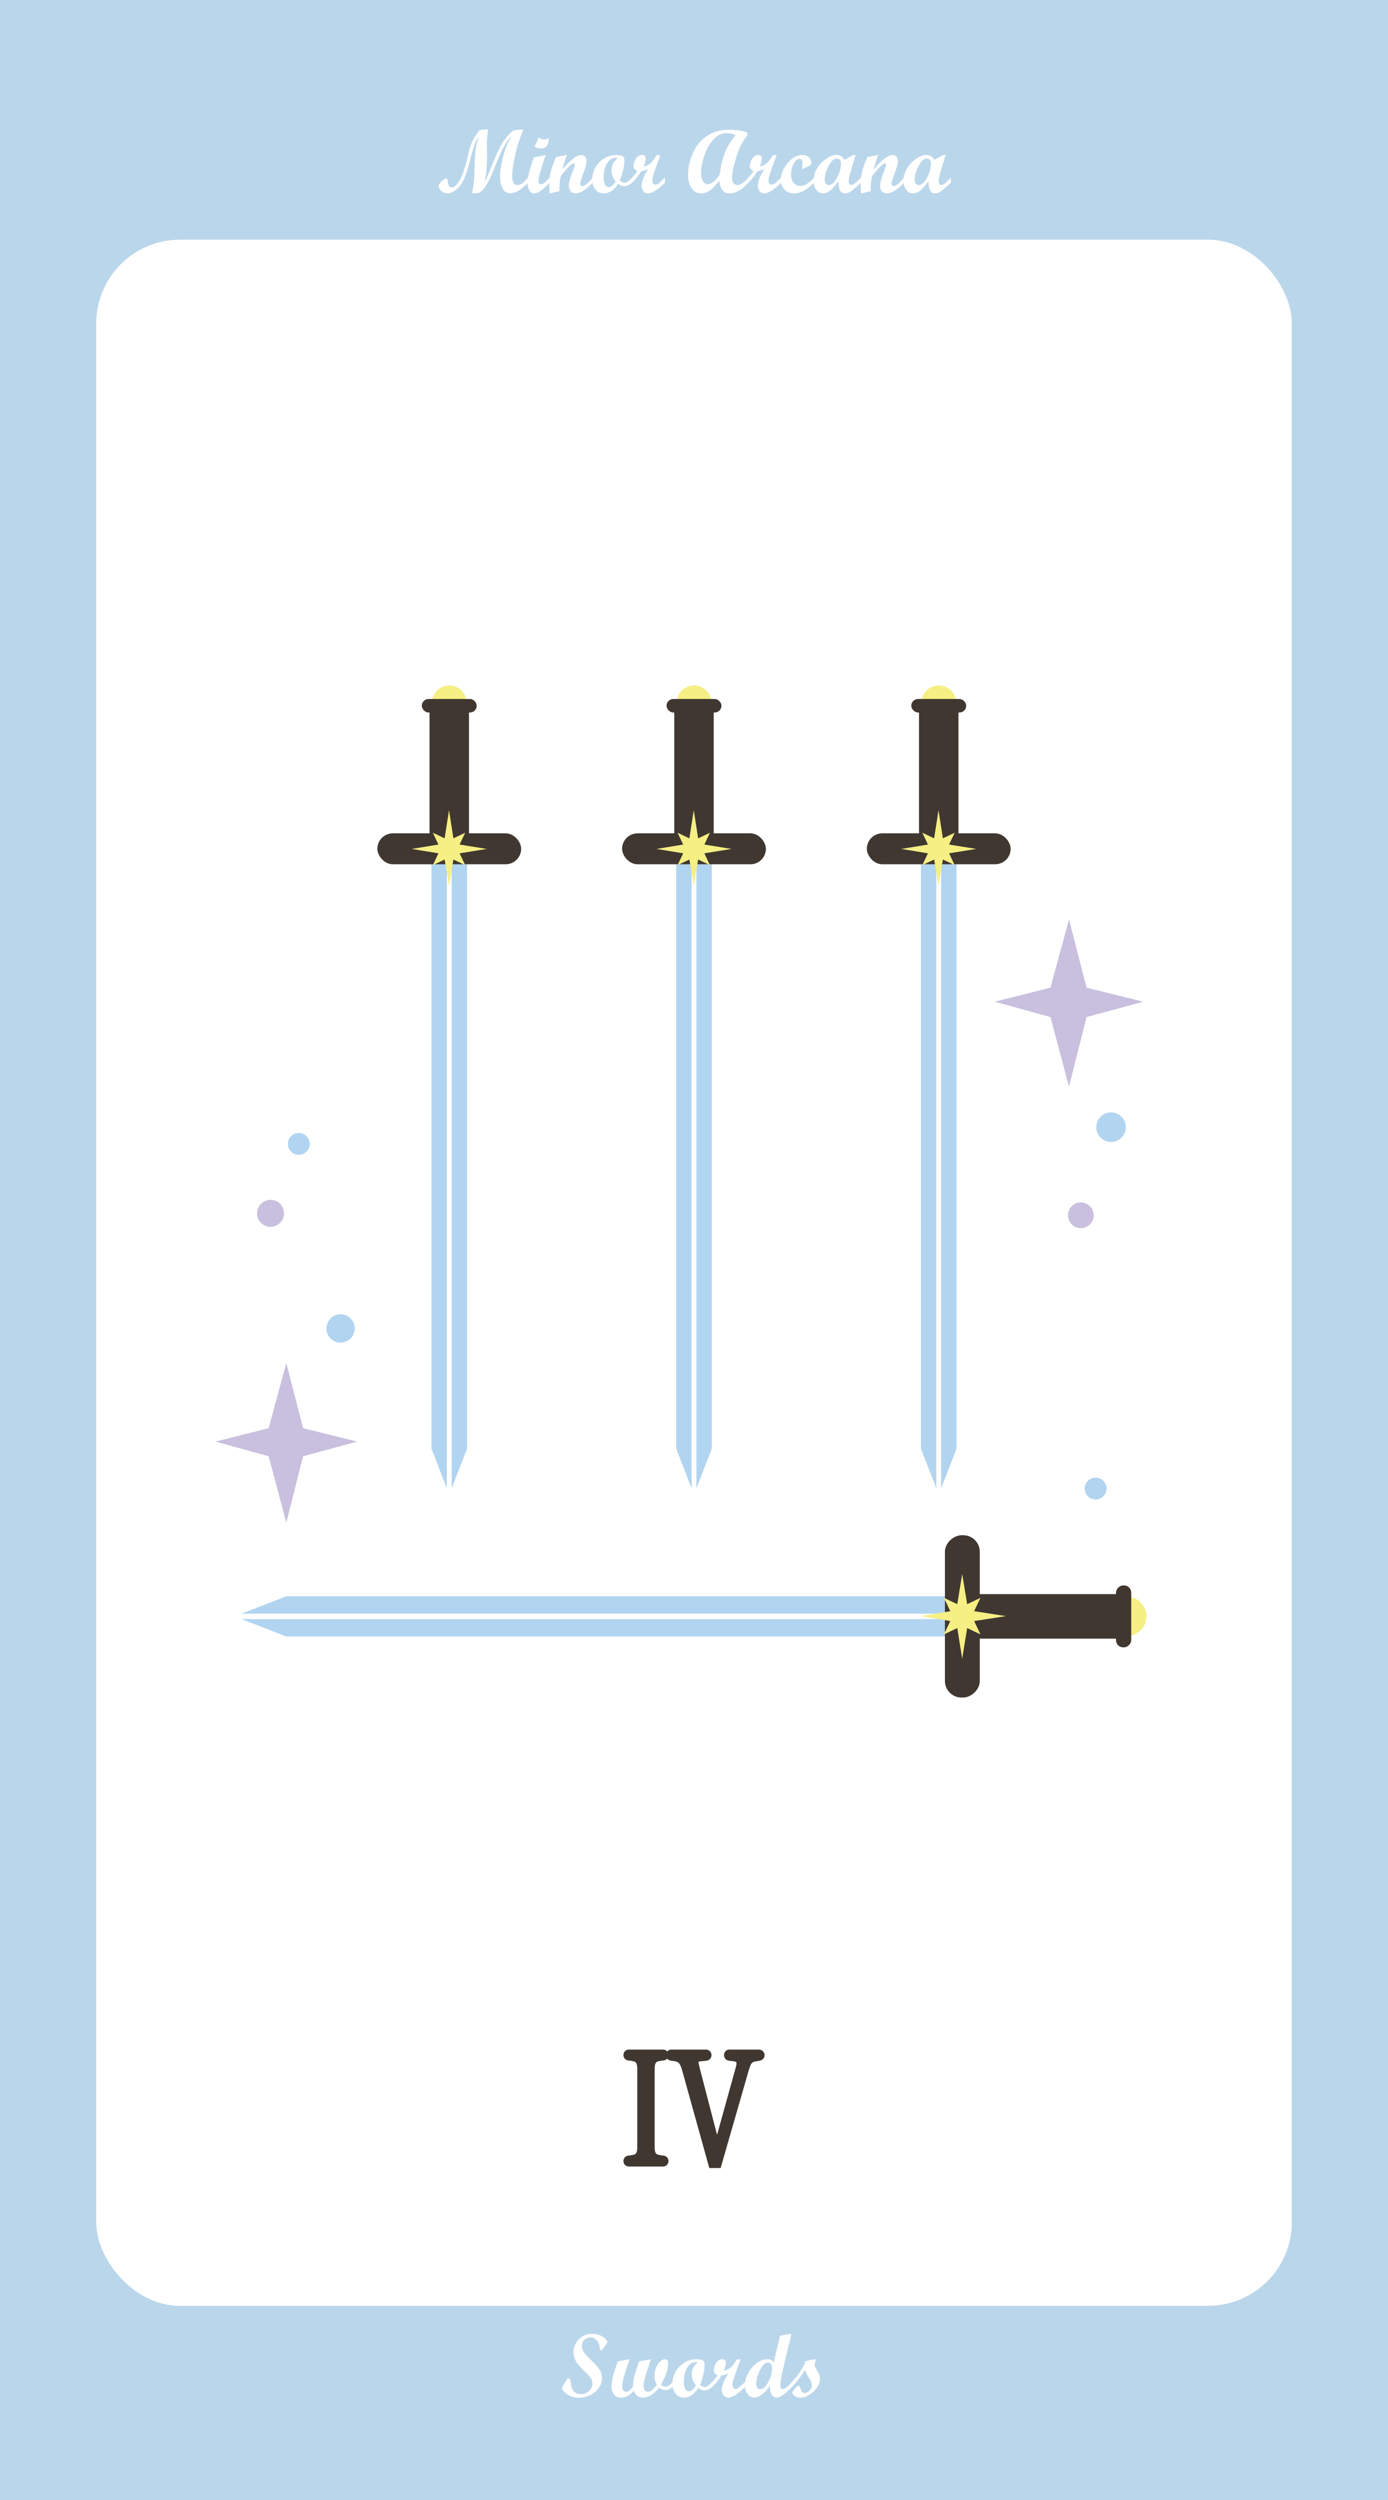 <?xml version="1.0" encoding="UTF-8"?><svg xmlns="http://www.w3.org/2000/svg" viewBox="0 0 1080 1944"><defs><style>.cls-1{fill:#fff;}.cls-2{stroke:#3f3730;stroke-miterlimit:10;stroke-width:5px;}.cls-2,.cls-3{fill:#3f3730;}.cls-4{fill:#f6ef84;}.cls-5{fill:#bad6eb;}.cls-6{fill:#c8c0de;}.cls-7{fill:#b1d4f0;}</style></defs><g id="_배경_텍스트"><g><rect class="cls-5" width="1080" height="1944"/><rect class="cls-1" x="74.84" y="186.39" width="930.33" height="1606.64" rx="65.21" ry="65.21"/><path class="cls-2" d="M506.88,1669.57c0,1.92,.2,3.46,.6,4.62,.4,1.16,.98,2.04,1.74,2.64,.76,.6,1.72,1.02,2.88,1.26,1.16,.24,2.5,.44,4.02,.6,.56,.08,.96,.3,1.2,.66,.24,.36,.36,.74,.36,1.14s-.14,.78-.42,1.14c-.28,.36-.74,.54-1.38,.54h-26.52c-.64,0-1.1-.18-1.38-.54-.28-.36-.42-.74-.42-1.14s.12-.78,.36-1.14c.24-.36,.64-.58,1.2-.66,1.52-.16,2.84-.36,3.96-.6,1.12-.24,2.08-.66,2.88-1.26,.8-.6,1.4-1.48,1.8-2.64,.4-1.16,.6-2.7,.6-4.62v-60.72c0-1.92-.2-3.46-.6-4.62-.4-1.16-1-2.04-1.8-2.64-.8-.6-1.76-1.02-2.88-1.26-1.12-.24-2.44-.44-3.96-.6-.56-.08-.96-.3-1.2-.66-.24-.36-.36-.74-.36-1.14s.14-.78,.42-1.14c.28-.36,.74-.54,1.38-.54h26.52c.64,0,1.1,.18,1.38,.54,.28,.36,.42,.74,.42,1.14s-.12,.78-.36,1.14c-.24,.36-.64,.58-1.2,.66-1.52,.16-2.86,.36-4.02,.6-1.16,.24-2.12,.66-2.88,1.26-.76,.6-1.34,1.48-1.74,2.64-.4,1.16-.6,2.7-.6,4.62v60.72Zm26.16-60.84c-.96-3.36-2.18-5.62-3.66-6.78-1.48-1.16-3.74-1.82-6.78-1.98-1.28-.16-1.92-.8-1.92-1.92,0-.48,.14-.9,.42-1.26,.28-.36,.74-.54,1.38-.54h26.76c.64,0,1.12,.2,1.44,.6,.32,.4,.48,.8,.48,1.2,0,.48-.16,.9-.48,1.26-.32,.36-.8,.58-1.44,.66-2.16,.16-3.9,.34-5.22,.54-1.32,.2-2.22,.74-2.7,1.62-.32,.64-.4,1.42-.24,2.34,.16,.92,.44,2.22,.84,3.9l15.96,61.32,17.16-61.92c.48-1.68,.64-3.02,.48-4.02-.16-1-.56-1.76-1.2-2.28-.64-.52-1.52-.86-2.64-1.02-1.12-.16-2.44-.32-3.96-.48-.64-.08-1.12-.3-1.44-.66-.32-.36-.48-.78-.48-1.26,0-.4,.14-.8,.42-1.2,.28-.4,.74-.6,1.38-.6h22.92c.64,0,1.12,.2,1.44,.6,.32,.4,.48,.8,.48,1.2,0,1.04-.64,1.68-1.92,1.92-1.6,.24-2.94,.48-4.02,.72-1.08,.24-1.98,.66-2.7,1.26-.72,.6-1.34,1.42-1.86,2.46-.52,1.04-1.06,2.48-1.62,4.32l-21.48,74.64h-5.04l-20.76-74.64Z"/><g><path class="cls-1" d="M410.88,142.03c-5.1,5.49-9.75,8.24-13.95,8.24-2.55,0-4.5-1.23-5.83-3.69-1.33-2.46-2-5.75-2-9.88,0-3.19,.65-7.58,1.96-13.16,1.31-5.58,3-10.28,5.08-14.08l1.98-3.55c-2.71,2.83-4.93,5.92-6.67,9.28-1.73,3.36-3.8,8.06-6.2,14.1-2.4,6.04-4.22,10.15-5.45,12.34s-2.41,3.97-3.54,5.35c-1.13,1.38-2.13,2.27-3.01,2.68-.88,.41-2.41,.62-4.6,.62-.84,0-1.26-.23-1.26-.68,0-.05,.15-.76,.45-2.15,.3-1.39,.61-3.62,.92-6.68s.54-8.27,.68-15.62,1.21-13.64,3.21-18.88c-2.14,2.44-4.33,8.11-6.57,17.02l-.86,3.35c-2.35,9.27-5.04,15.53-8.08,18.78-3.03,3.25-6.01,4.87-8.93,4.87-1.8,0-3.39-.57-4.76-1.71-1.37-1.14-2.05-2.45-2.05-3.93,0-1.14,.82-2.41,2.46-3.83,1.64-1.41,2.68-2.12,3.11-2.12,.5,0,.83,.17,.99,.51,.16,.34,.37,1.28,.62,2.82s.63,2.54,1.15,3.01c.51,.47,1.16,.7,1.94,.7,1.76,0,3.7-1.76,5.83-5.28s4.07-8.96,5.83-16.32l.99-4.13c.8-3.37,1.59-6.06,2.37-8.07,.78-2.01,1.8-4.01,3.08-6.02,1.85-2.87,2.99-4.4,3.41-4.6,.42-.19,1.21-.35,2.38-.48s2.32-.19,3.49-.19c.46,0,.68,.26,.68,.79,0,.25-.07,.76-.21,1.54-.45,3.19-.66,6.39-.64,9.6l.07,9.16c.04,7.98-.59,14.41-1.91,19.31,1.21-1.46,2.96-5.22,5.26-11.28,3.33-8.59,6.36-15.04,9.09-19.35,1.3-2.07,2.87-4.06,4.7-5.96,1.83-1.9,3.1-2.92,3.81-3.06,2.42-.46,4.45-.68,6.12-.68,.62,0,.92,.17,.92,.51,0,.48-.38,1.55-1.12,3.21-1.77,4.01-3.43,9.44-4.96,16.27s-2.31,12.28-2.32,16.33c0,4.58,1.4,6.87,4.2,6.87,2.28,0,4.99-1.94,8.13-5.81v3.93Z"/><path class="cls-1" d="M427.66,142.03c-5.33,5.61-9.32,8.41-11.96,8.41-1.46,0-2.69-.75-3.69-2.24-1-1.49-1.5-3.37-1.5-5.62,0-4.85,1.64-11.57,4.92-20.17l8.68-1.81h.41l-3.42,10.7c-1.41,4.42-2.12,7.58-2.12,9.47,0,.75,.17,1.36,.5,1.83,.33,.47,.75,.7,1.25,.7,.89,0,1.78-.33,2.68-.97s2.32-2.06,4.26-4.22v3.93Zm-.68-34.79c0,5.47-2.02,8.2-6.05,8.2-1.96,0-3.63-.59-5.02-1.78,1.32-2,2.35-4.26,3.08-6.77,1.8,1.12,3.25,1.68,4.34,1.68,1.23,0,2.45-.45,3.66-1.33Z"/><path class="cls-1" d="M461.22,142.03c-5.26,5.56-9.78,8.34-13.54,8.34-1.53,0-2.76-.54-3.69-1.61-.93-1.07-1.4-2.51-1.4-4.31,0-2.44,1-6.16,3.01-11.18,1.07-2.69,1.61-4.4,1.61-5.13s-.29-1.09-.85-1.09c-.32,0-.74,.16-1.26,.48-.48,.32-1.04,.76-1.67,1.33-.57,.52-1.21,1.16-1.91,1.91-.62,.64-1.28,1.37-1.98,2.19l-1.91,2.22c-.84,1.03-1.37,2.11-1.57,3.25-.34,1.94-.57,3.71-.68,5.33-.07,1.21-.1,2.84-.1,4.89l-7.55,1.78c-.25-3.08-.38-5.37-.38-6.87,0-3.67,.43-7.14,1.28-10.43,.86-3.28,2.23-6.97,4.12-11.07l8.34-1.61c-1.75,4.72-2.91,8.43-3.45,11.14,3.73-4.17,6.7-7.06,8.89-8.67,2.19-1.61,4.15-2.41,5.85-2.41,1.16,0,2.13,.44,2.9,1.31,.77,.88,1.16,1.97,1.16,3.29,0,2.18-.98,5.78-2.94,10.8-1.34,3.44-2.02,5.68-2.02,6.7,0,1.37,.56,2.06,1.68,2.06,1.67,0,4.36-2.2,8.09-6.6v3.93Z"/><path class="cls-1" d="M491.88,142.03c-1.16,1.03-2.29,1.75-3.38,2.17-1.09,.42-1.96,.63-2.6,.63-1.64,0-3.27-.64-4.89-1.91-3.28,4.97-7.04,7.45-11.28,7.45-2.64,0-4.79-.99-6.43-2.97s-2.46-4.62-2.46-7.9c0-5.2,1.85-9.66,5.54-13.38s8.1-5.59,13.23-5.59c1.94,0,3.35,.21,4.25,.63,.9,.42,1.45,.92,1.66,1.49,.21,.57,.31,1.29,.31,2.15,0,4.26-1.16,9.49-3.49,15.69,1.16,1.07,2.38,1.61,3.66,1.61,1.53,0,3.49-1.33,5.88-4v3.93Zm-11.28-19.11c-.34-.14-.83-.21-1.47-.21-2.96,0-5.28,1.55-6.96,4.65-1.67,3.1-2.51,6.72-2.51,10.87,0,2.3,.36,4.09,1.09,5.37,.73,1.28,1.74,1.91,3.04,1.91,1.62,0,3.37-1.49,5.26-4.48-2.14-2.69-3.21-5.58-3.21-8.68,0-3.65,1.58-6.79,4.75-9.43Z"/><path class="cls-1" d="M517.42,142.03c-5.72,5.61-10.13,8.41-13.23,8.41-1.39,0-2.56-.59-3.52-1.76s-1.44-2.63-1.44-4.36c0-3.21,1.72-7.52,5.16-12.92-1.69,.87-3.53,1.47-5.54,1.81-1.48,2.73-3.81,5.67-6.97,8.82h-.79v-3.08c1.78-1.85,3.38-3.83,4.82-5.95-1.96-.87-2.94-2.15-2.94-3.86s.6-3.63,1.79-5.62c1.2-1.99,2.84-2.99,4.94-2.99,1.78,0,2.67,.91,2.67,2.73,0,1.44-.51,3.49-1.54,6.15,3.78-.41,7.09-3.3,9.91-8.68l3.11-.14-3.18,8.75c-1.32,3.69-2.18,6.2-2.56,7.54-.39,1.33-.58,2.51-.58,3.54,0,.96,.22,1.72,.67,2.29,.44,.57,1.04,.86,1.79,.86,.82,0,1.61-.28,2.36-.84s2.44-2.1,5.06-4.63v3.93Z"/><path class="cls-1" d="M582.32,142.06c-5.24,5.58-10.05,8.37-14.42,8.37-2.42,0-4.33-.85-5.74-2.56-1.41-1.71-2.2-4.15-2.36-7.31-2.76,3.35-5.2,5.83-7.33,7.45-2.13,1.62-4.4,2.43-6.82,2.43-3.1,0-5.59-1.34-7.47-4.02-1.88-2.68-2.82-6.25-2.82-10.71,0-5.33,1.23-10.83,3.69-16.49s6.11-10.13,10.94-13.42c4.83-3.28,10.69-4.92,17.57-4.92,5.15,0,9.81,.7,13.98,2.09v2.26c-3.4,3.96-6.24,9.51-8.53,16.64-2.29,7.13-3.44,12.57-3.44,16.3,0,1.82,.37,3.24,1.11,4.24,.74,1,1.77,1.5,3.09,1.5,2.37,0,5.22-1.93,8.54-5.78v3.93Zm-9.95-36.85c-2.1-1.14-4.35-1.71-6.77-1.71-3.81,0-7.24,1.59-10.29,4.77-3.05,3.18-5.46,7.39-7.23,12.63-1.77,5.24-2.65,9.79-2.65,13.64,0,2.57,.5,4.67,1.49,6.27,.99,1.61,2.26,2.41,3.81,2.41,2.69,0,5.78-2.45,9.26-7.35,1.44-12.85,5.56-23.07,12.37-30.66Z"/><path class="cls-1" d="M607.85,142.03c-5.72,5.61-10.13,8.41-13.23,8.41-1.39,0-2.56-.59-3.52-1.76s-1.44-2.63-1.44-4.36c0-3.21,1.72-7.52,5.16-12.92-1.69,.87-3.53,1.47-5.54,1.81-1.48,2.73-3.81,5.67-6.97,8.82h-.79v-3.08c1.78-1.85,3.38-3.83,4.82-5.95-1.96-.87-2.94-2.15-2.94-3.86s.6-3.63,1.79-5.62c1.2-1.99,2.84-2.99,4.94-2.99,1.78,0,2.67,.91,2.67,2.73,0,1.44-.51,3.49-1.54,6.15,3.78-.41,7.09-3.3,9.91-8.68l3.11-.14-3.18,8.75c-1.32,3.69-2.18,6.2-2.56,7.54-.39,1.33-.58,2.51-.58,3.54,0,.96,.22,1.72,.67,2.29,.44,.57,1.04,.86,1.79,.86,.82,0,1.61-.28,2.36-.84s2.44-2.1,5.06-4.63v3.93Z"/><path class="cls-1" d="M633.42,142.03c-2.92,2.87-5.59,4.98-8.02,6.32-2.43,1.34-4.96,2.02-7.6,2.02-2.96,0-5.41-.96-7.33-2.89-1.93-1.92-2.89-4.37-2.89-7.33,0-4.85,1.77-9.34,5.31-13.45,3.54-4.11,7.38-6.17,11.5-6.17,2.03,0,3.68,.56,4.96,1.69,1.28,1.13,1.91,2.59,1.91,4.39,0,.64-.12,1.12-.36,1.44-.24,.32-.69,.64-1.35,.96l-3.96,1.88c-.48,.23-.83,.34-1.06,.34-.32,0-.48-.23-.48-.68,0-.18,.07-.78,.21-1.79,.14-1.01,.21-1.63,.21-1.86,0-1-.21-1.81-.63-2.43s-.99-.92-1.69-.92c-1.66,0-3.18,1.23-4.56,3.69-1.38,2.46-2.07,5.26-2.07,8.41,0,2.71,.65,4.88,1.95,6.49,1.3,1.62,3.03,2.43,5.2,2.43,1.85,0,3.58-.53,5.21-1.59s3.48-2.68,5.55-4.87v3.93Z"/><path class="cls-1" d="M669.92,142.03c-3.65,3.46-6.25,5.72-7.83,6.77-1.57,1.05-3.08,1.57-4.51,1.57-3.6,0-5.3-3.18-5.09-9.54-2.28,3.26-4.38,5.66-6.31,7.21-1.93,1.55-3.91,2.32-5.96,2.32s-3.71-.94-5.11-2.82c-1.4-1.88-2.1-4.19-2.1-6.92,0-3.42,.94-6.68,2.82-9.78,1.88-3.1,4.29-5.61,7.23-7.52s5.54-2.87,7.79-2.87c2.85,0,4.84,1.31,5.98,3.93l6.99-3.86h1.92l-3.01,10.01c-1.55,5.04-2.33,8.49-2.33,10.36,0,1.96,.69,2.94,2.08,2.94,.89,0,1.87-.47,2.94-1.42,1.07-.95,2.57-2.39,4.51-4.32v3.93Zm-25.02,1.88c2.28,0,4.43-1.94,6.44-5.83,2.02-3.88,3.02-7.47,3.02-10.75,0-1.28-.29-2.27-.85-2.99-.57-.72-1.33-1.08-2.29-1.08-2.28,0-4.44,1.94-6.48,5.81-2.04,3.87-3.06,7.44-3.06,10.7,0,1.23,.3,2.23,.91,2.99,.6,.76,1.37,1.15,2.31,1.15Z"/><path class="cls-1" d="M703.46,142.03c-5.26,5.56-9.78,8.34-13.54,8.34-1.53,0-2.76-.54-3.69-1.61-.93-1.07-1.4-2.51-1.4-4.31,0-2.44,1-6.16,3.01-11.18,1.07-2.69,1.61-4.4,1.61-5.13s-.29-1.09-.85-1.09c-.32,0-.74,.16-1.26,.48-.48,.32-1.04,.76-1.67,1.33-.57,.52-1.21,1.16-1.91,1.91-.62,.64-1.28,1.37-1.98,2.19l-1.91,2.22c-.84,1.03-1.37,2.11-1.57,3.25-.34,1.94-.57,3.71-.68,5.33-.07,1.21-.1,2.84-.1,4.89l-7.55,1.78c-.25-3.08-.38-5.37-.38-6.87,0-3.67,.43-7.14,1.28-10.43,.86-3.28,2.23-6.97,4.12-11.07l8.34-1.61c-1.75,4.72-2.91,8.43-3.45,11.14,3.73-4.17,6.7-7.06,8.89-8.67,2.19-1.61,4.15-2.41,5.85-2.41,1.16,0,2.13,.44,2.9,1.31,.77,.88,1.16,1.97,1.16,3.29,0,2.18-.98,5.78-2.94,10.8-1.34,3.44-2.02,5.68-2.02,6.7,0,1.37,.56,2.06,1.68,2.06,1.67,0,4.36-2.2,8.09-6.6v3.93Z"/><path class="cls-1" d="M739.92,142.03c-3.65,3.46-6.25,5.72-7.83,6.77-1.57,1.05-3.08,1.57-4.51,1.57-3.6,0-5.3-3.18-5.09-9.54-2.28,3.26-4.38,5.66-6.31,7.21-1.93,1.55-3.91,2.32-5.96,2.32s-3.71-.94-5.11-2.82c-1.4-1.88-2.1-4.19-2.1-6.92,0-3.42,.94-6.68,2.82-9.78,1.88-3.1,4.29-5.61,7.23-7.52s5.54-2.87,7.79-2.87c2.85,0,4.84,1.31,5.98,3.93l6.99-3.86h1.92l-3.01,10.01c-1.55,5.04-2.33,8.49-2.33,10.36,0,1.96,.69,2.94,2.08,2.94,.89,0,1.87-.47,2.94-1.42,1.07-.95,2.57-2.39,4.51-4.32v3.93Zm-25.02,1.88c2.28,0,4.43-1.94,6.44-5.83,2.02-3.88,3.02-7.47,3.02-10.75,0-1.28-.29-2.27-.85-2.99-.57-.72-1.33-1.08-2.29-1.08-2.28,0-4.44,1.94-6.48,5.81-2.04,3.87-3.06,7.44-3.06,10.7,0,1.23,.3,2.23,.91,2.99,.6,.76,1.37,1.15,2.31,1.15Z"/></g><g><path class="cls-1" d="M472.53,1821.03c0,.89-1.47,3.08-4.41,6.56h-.62c-.46-.18-.74-.85-.85-2.02-.25-2.35-1.06-4.27-2.43-5.76s-3.01-2.24-4.92-2.24c-1.8,0-3.35,.65-4.65,1.96s-1.95,2.87-1.95,4.69c0,1.32,.41,2.74,1.24,4.25,.82,1.51,2.96,3.91,6.41,7.2,3.45,3.29,5.66,5.9,6.64,7.85,.98,1.95,1.47,3.8,1.47,5.55,0,4.06-1.76,7.63-5.28,10.71-3.52,3.09-7.64,4.63-12.36,4.63-3.9,0-7.11-.91-9.64-2.72s-3.79-3.29-3.79-4.43c0-.64,.69-2.12,2.08-4.44,1.39-2.32,2.19-3.49,2.39-3.49,.73,0,1.25,.21,1.55,.63,.31,.42,.52,1.2,.63,2.34,.34,3.55,1.2,6,2.58,7.35,1.38,1.34,3.17,2.02,5.38,2.02,2.42,0,4.52-.84,6.32-2.51,1.8-1.67,2.7-3.61,2.7-5.82,0-1.14-.35-2.35-1.05-3.64-.7-1.29-2.67-3.47-5.91-6.57s-5.37-5.71-6.37-7.85c-1-2.14-1.5-4.23-1.5-6.25,0-3.53,1.33-6.78,4-9.74,2.67-2.96,6.21-4.44,10.63-4.44,3.35,0,6.14,.77,8.36,2.31,2.22,1.54,3.33,2.82,3.33,3.84Z"/><path class="cls-1" d="M523.63,1856.03c-1.09,.91-2.19,1.56-3.28,1.95-1.09,.39-1.94,.58-2.53,.58-1.66,0-3.29-.64-4.89-1.91-4.15,5.15-8.42,7.72-12.82,7.72-3.24,0-5.55-1.78-6.94-5.33-3.05,3.55-6.35,5.33-9.88,5.33-2.3,0-4.11-.76-5.43-2.27-1.32-1.51-1.98-3.61-1.98-6.27,0-2.87,.4-5.79,1.21-8.75,.81-2.96,2.04-6.58,3.71-10.87l9.01-1.67-2.53,7.62c-2.14,6.61-3.21,11.16-3.2,13.67,0,1.19,.28,2.16,.85,2.91,.57,.75,1.29,1.13,2.15,1.13,1.82,0,3.65-1.41,5.47-4.24,0-3.58,.65-7.29,1.95-11.14l2.8-8.27,9.15-1.67-3.83,11.82c-1.23,3.8-1.85,6.81-1.85,9.02,0,1.34,.3,2.42,.89,3.21s1.38,1.2,2.36,1.2c1.21,0,2.35-.44,3.42-1.33,1.07-.89,2.28-2.23,3.63-4.03-1.21-2.21-1.81-4.5-1.81-6.87,0-3.42,.85-6.44,2.56-9.07s3.63-3.95,5.78-3.95c1.48,0,2.22,1.12,2.22,3.35,0,4.81-1.86,10.25-5.57,16.34,1.14,1.07,2.35,1.61,3.62,1.61,1.53,0,3.44-1.24,5.74-3.72v3.93Z"/><path class="cls-1" d="M554.29,1856.03c-1.16,1.03-2.29,1.75-3.38,2.17-1.09,.42-1.96,.63-2.6,.63-1.64,0-3.27-.64-4.89-1.91-3.28,4.97-7.04,7.45-11.28,7.45-2.64,0-4.79-.99-6.43-2.97s-2.46-4.62-2.46-7.9c0-5.2,1.85-9.66,5.54-13.38s8.1-5.59,13.23-5.59c1.94,0,3.35,.21,4.25,.63,.9,.42,1.45,.92,1.66,1.49,.21,.57,.31,1.29,.31,2.15,0,4.26-1.16,9.49-3.49,15.69,1.16,1.07,2.38,1.61,3.66,1.61,1.53,0,3.49-1.33,5.88-4v3.93Zm-11.28-19.11c-.34-.14-.83-.21-1.47-.21-2.96,0-5.28,1.55-6.96,4.65-1.67,3.1-2.51,6.72-2.51,10.87,0,2.3,.36,4.09,1.09,5.37,.73,1.28,1.74,1.91,3.04,1.91,1.62,0,3.37-1.49,5.26-4.48-2.14-2.69-3.21-5.58-3.21-8.68,0-3.65,1.58-6.79,4.75-9.43Z"/><path class="cls-1" d="M579.82,1856.03c-5.72,5.61-10.13,8.41-13.23,8.41-1.39,0-2.56-.59-3.52-1.76s-1.44-2.63-1.44-4.36c0-3.21,1.72-7.52,5.16-12.92-1.69,.87-3.53,1.47-5.54,1.81-1.48,2.73-3.81,5.67-6.97,8.82h-.79v-3.08c1.78-1.85,3.38-3.83,4.82-5.95-1.96-.87-2.94-2.15-2.94-3.86s.6-3.63,1.79-5.62c1.2-1.99,2.84-2.99,4.94-2.99,1.78,0,2.67,.91,2.67,2.73,0,1.44-.51,3.49-1.54,6.15,3.78-.41,7.09-3.3,9.91-8.68l3.11-.14-3.18,8.75c-1.32,3.69-2.18,6.2-2.56,7.54-.39,1.33-.58,2.51-.58,3.54,0,.96,.22,1.72,.67,2.29,.44,.57,1.04,.86,1.79,.86,.82,0,1.61-.28,2.36-.84s2.44-2.1,5.06-4.63v3.93Z"/><path class="cls-1" d="M616.32,1856.03c-3.28,3.26-5.78,5.46-7.5,6.61-1.72,1.15-3.24,1.73-4.56,1.73-1.62,0-2.9-.79-3.84-2.36-.95-1.57-1.43-3.87-1.45-6.9-1.87,3.03-3.9,5.33-6.1,6.9s-4.19,2.36-5.96,2.36c-1.94,0-3.65-.92-5.13-2.75-1.48-1.83-2.22-3.98-2.22-6.44,0-5.08,1.85-9.79,5.55-14.13,3.7-4.34,7.68-6.51,11.95-6.51,1.18,0,2.11,.17,2.79,.51s1.41,.92,2.21,1.74l4.89-20.44c3.99-.93,6.68-1.4,8.07-1.4,.46,0,.68,.18,.68,.55,0,.25-.57,2.61-1.71,7.08-4.55,17.87-6.83,28.64-6.83,32.33,0,.87,.18,1.56,.55,2.08,.36,.52,.84,.79,1.43,.79,1.46,0,3.86-1.89,7.2-5.67v3.93Zm-24.71,1.81c2.23,0,4.32-1.89,6.25-5.67,1.94-3.78,2.91-7.33,2.91-10.63,0-1.34-.3-2.41-.91-3.21-.6-.8-1.4-1.2-2.38-1.2-2.12,0-4.17,1.98-6.15,5.93s-2.97,7.53-2.97,10.71c0,1.25,.29,2.25,.87,2.97,.58,.73,1.37,1.09,2.38,1.09Z"/><path class="cls-1" d="M626.82,1836c1.57-.41,3.16-.75,4.75-1.01,1.59-.26,2.55-.39,2.87-.39,.23,0,.34,.09,.34,.27,0,.34-.09,.69-.27,1.06-.37,1.05-.55,2.05-.55,3.01,0,1.18,.69,2.8,2.05,4.85s2.05,3.96,2.05,5.71c0,3.49-1.67,6.85-5.01,10.08-3.34,3.24-6.8,4.85-10.37,4.85-1.55,0-2.96-.41-4.24-1.23-1.28-.82-1.91-1.7-1.91-2.63,0-.55,.63-1.58,1.9-3.11,1.26-1.53,2.17-2.29,2.72-2.29,.73,0,1.38,.93,1.95,2.8,.57,1.87,1.55,2.8,2.94,2.8s2.69-.64,3.91-1.93,1.83-2.67,1.83-4.15c0-1.44-.77-3.35-2.32-5.74s-2.58-4.4-3.08-6.01c-2.64,4.26-5.99,8.62-10.05,13.09h-.79v-3.08c5.58-5.95,9.34-11.6,11.28-16.95Z"/></g></g></g><g id="_반짝이"><polygon class="cls-6" points="222.78 1059.88 235.84 1110.56 277.9 1120.97 235.84 1132.39 222.78 1184 209.02 1132.39 167.67 1120.97 209.02 1110.56 222.78 1059.88"/><polygon class="cls-6" points="831.78 714.88 845.47 768.01 889.56 778.92 845.47 790.89 831.78 845 817.36 790.89 774 778.92 817.36 768.01 831.78 714.88"/><circle class="cls-7" cx="864.5" cy="876.5" r="11.5"/><circle class="cls-6" cx="841" cy="945" r="10"/><circle class="cls-7" cx="852.5" cy="1157.5" r="8.5"/><circle class="cls-7" cx="265" cy="1033" r="11"/><circle class="cls-6" cx="210.5" cy="943.5" r="10.5"/><circle class="cls-7" cx="232.5" cy="889.5" r="8.5"/></g><g id="_소드_4"><g><circle class="cls-4" cx="876.82" cy="1256.9" r="15.26"/><g><polygon class="cls-7" points="187.92 1259.02 222.73 1272.52 745.41 1272.52 745.41 1259.02 187.92 1259.02"/><polygon class="cls-7" points="187.92 1254.78 745.41 1254.78 745.41 1241.28 222.73 1241.28 187.92 1254.78"/></g><rect class="cls-3" x="685.7" y="1243.34" width="126.2" height="27.13" rx="12.85" ry="12.85" transform="translate(-508.1 2005.7) rotate(-90)"/><rect class="cls-3" x="791.25" y="1193.74" width="34.63" height="126.33" transform="translate(-448.33 2065.47) rotate(-90)"/><rect class="cls-3" x="850.18" y="1250.97" width="48.2" height="11.87" rx="5.62" ry="5.62" transform="translate(-382.63 2131.18) rotate(-90)"/><polygon class="cls-4" points="716.58 1256.69 739.41 1252.85 734.48 1242.48 744.85 1247.41 748.69 1223.95 752.54 1247.41 762.9 1242.48 757.98 1252.85 782.71 1256.69 757.98 1260.54 762.9 1270.9 752.54 1265.98 748.69 1289.86 744.85 1265.98 734.48 1270.9 739.41 1260.54 716.58 1256.69"/></g><g><circle class="cls-4" cx="540" cy="546.53" r="13.53"/><g><polygon class="cls-7" points="541.88 1157.31 553.85 1126.44 553.85 663.04 541.88 663.04 541.88 1157.31"/><polygon class="cls-7" points="538.12 1157.31 538.12 663.04 526.15 663.04 526.15 1126.44 538.12 1157.31"/></g><rect class="cls-3" x="484.06" y="648.01" width="111.89" height="24.05" rx="12.03" ry="12.03" transform="translate(1080 1320.07) rotate(180)"/><rect class="cls-3" x="524.65" y="551.04" width="30.71" height="112" transform="translate(1080 1214.08) rotate(180)"/><rect class="cls-3" x="518.63" y="543.52" width="42.73" height="10.52" rx="5.26" ry="5.26" transform="translate(1080 1097.57) rotate(180)"/><polygon class="cls-4" points="539.81 688.6 536.4 668.36 527.21 672.73 531.58 663.54 510.78 660.13 531.58 656.72 527.21 647.53 536.4 651.9 539.81 629.97 543.22 651.9 552.42 647.53 548.05 656.72 569.22 660.13 548.05 663.54 552.42 672.73 543.22 668.36 539.81 688.6"/></g><g><circle class="cls-4" cx="730.43" cy="546.53" r="13.53"/><g><polygon class="cls-7" points="732.31 1157.31 744.28 1126.44 744.28 663.04 732.31 663.04 732.31 1157.31"/><polygon class="cls-7" points="728.55 1157.31 728.55 663.04 716.58 663.04 716.58 1126.44 728.55 1157.31"/></g><rect class="cls-3" x="674.49" y="648.01" width="111.89" height="24.05" rx="12.03" ry="12.03" transform="translate(1460.87 1320.07) rotate(180)"/><rect class="cls-3" x="715.08" y="551.04" width="30.71" height="112" transform="translate(1460.87 1214.08) rotate(180)"/><rect class="cls-3" x="709.07" y="543.52" width="42.73" height="10.52" rx="5.26" ry="5.26" transform="translate(1460.87 1097.57) rotate(180)"/><polygon class="cls-4" points="730.25 688.6 726.84 668.36 717.65 672.73 722.02 663.54 701.22 660.13 722.02 656.72 717.65 647.53 726.84 651.9 730.25 629.97 733.66 651.9 742.85 647.53 738.48 656.72 759.65 660.13 738.48 663.54 742.85 672.73 733.66 668.36 730.25 688.6"/></g><g><circle class="cls-4" cx="349.57" cy="546.53" r="13.53"/><g><polygon class="cls-7" points="351.45 1157.31 363.42 1126.44 363.42 663.04 351.45 663.04 351.45 1157.31"/><polygon class="cls-7" points="347.69 1157.31 347.69 663.04 335.72 663.04 335.72 1126.44 347.69 1157.31"/></g><rect class="cls-3" x="293.62" y="648.01" width="111.89" height="24.05" rx="12.03" ry="12.03" transform="translate(699.13 1320.07) rotate(180)"/><rect class="cls-3" x="334.21" y="551.04" width="30.71" height="112" transform="translate(699.13 1214.08) rotate(180)"/><rect class="cls-3" x="328.2" y="543.52" width="42.73" height="10.52" rx="5.26" ry="5.26" transform="translate(699.13 1097.57) rotate(180)"/><polygon class="cls-4" points="349.38 688.6 345.97 668.36 336.78 672.73 341.15 663.54 320.35 660.13 341.15 656.72 336.78 647.53 345.97 651.9 349.38 629.97 352.79 651.9 361.98 647.53 357.61 656.72 378.78 660.13 357.61 663.54 361.98 672.73 352.79 668.36 349.38 688.6"/></g></g></svg>